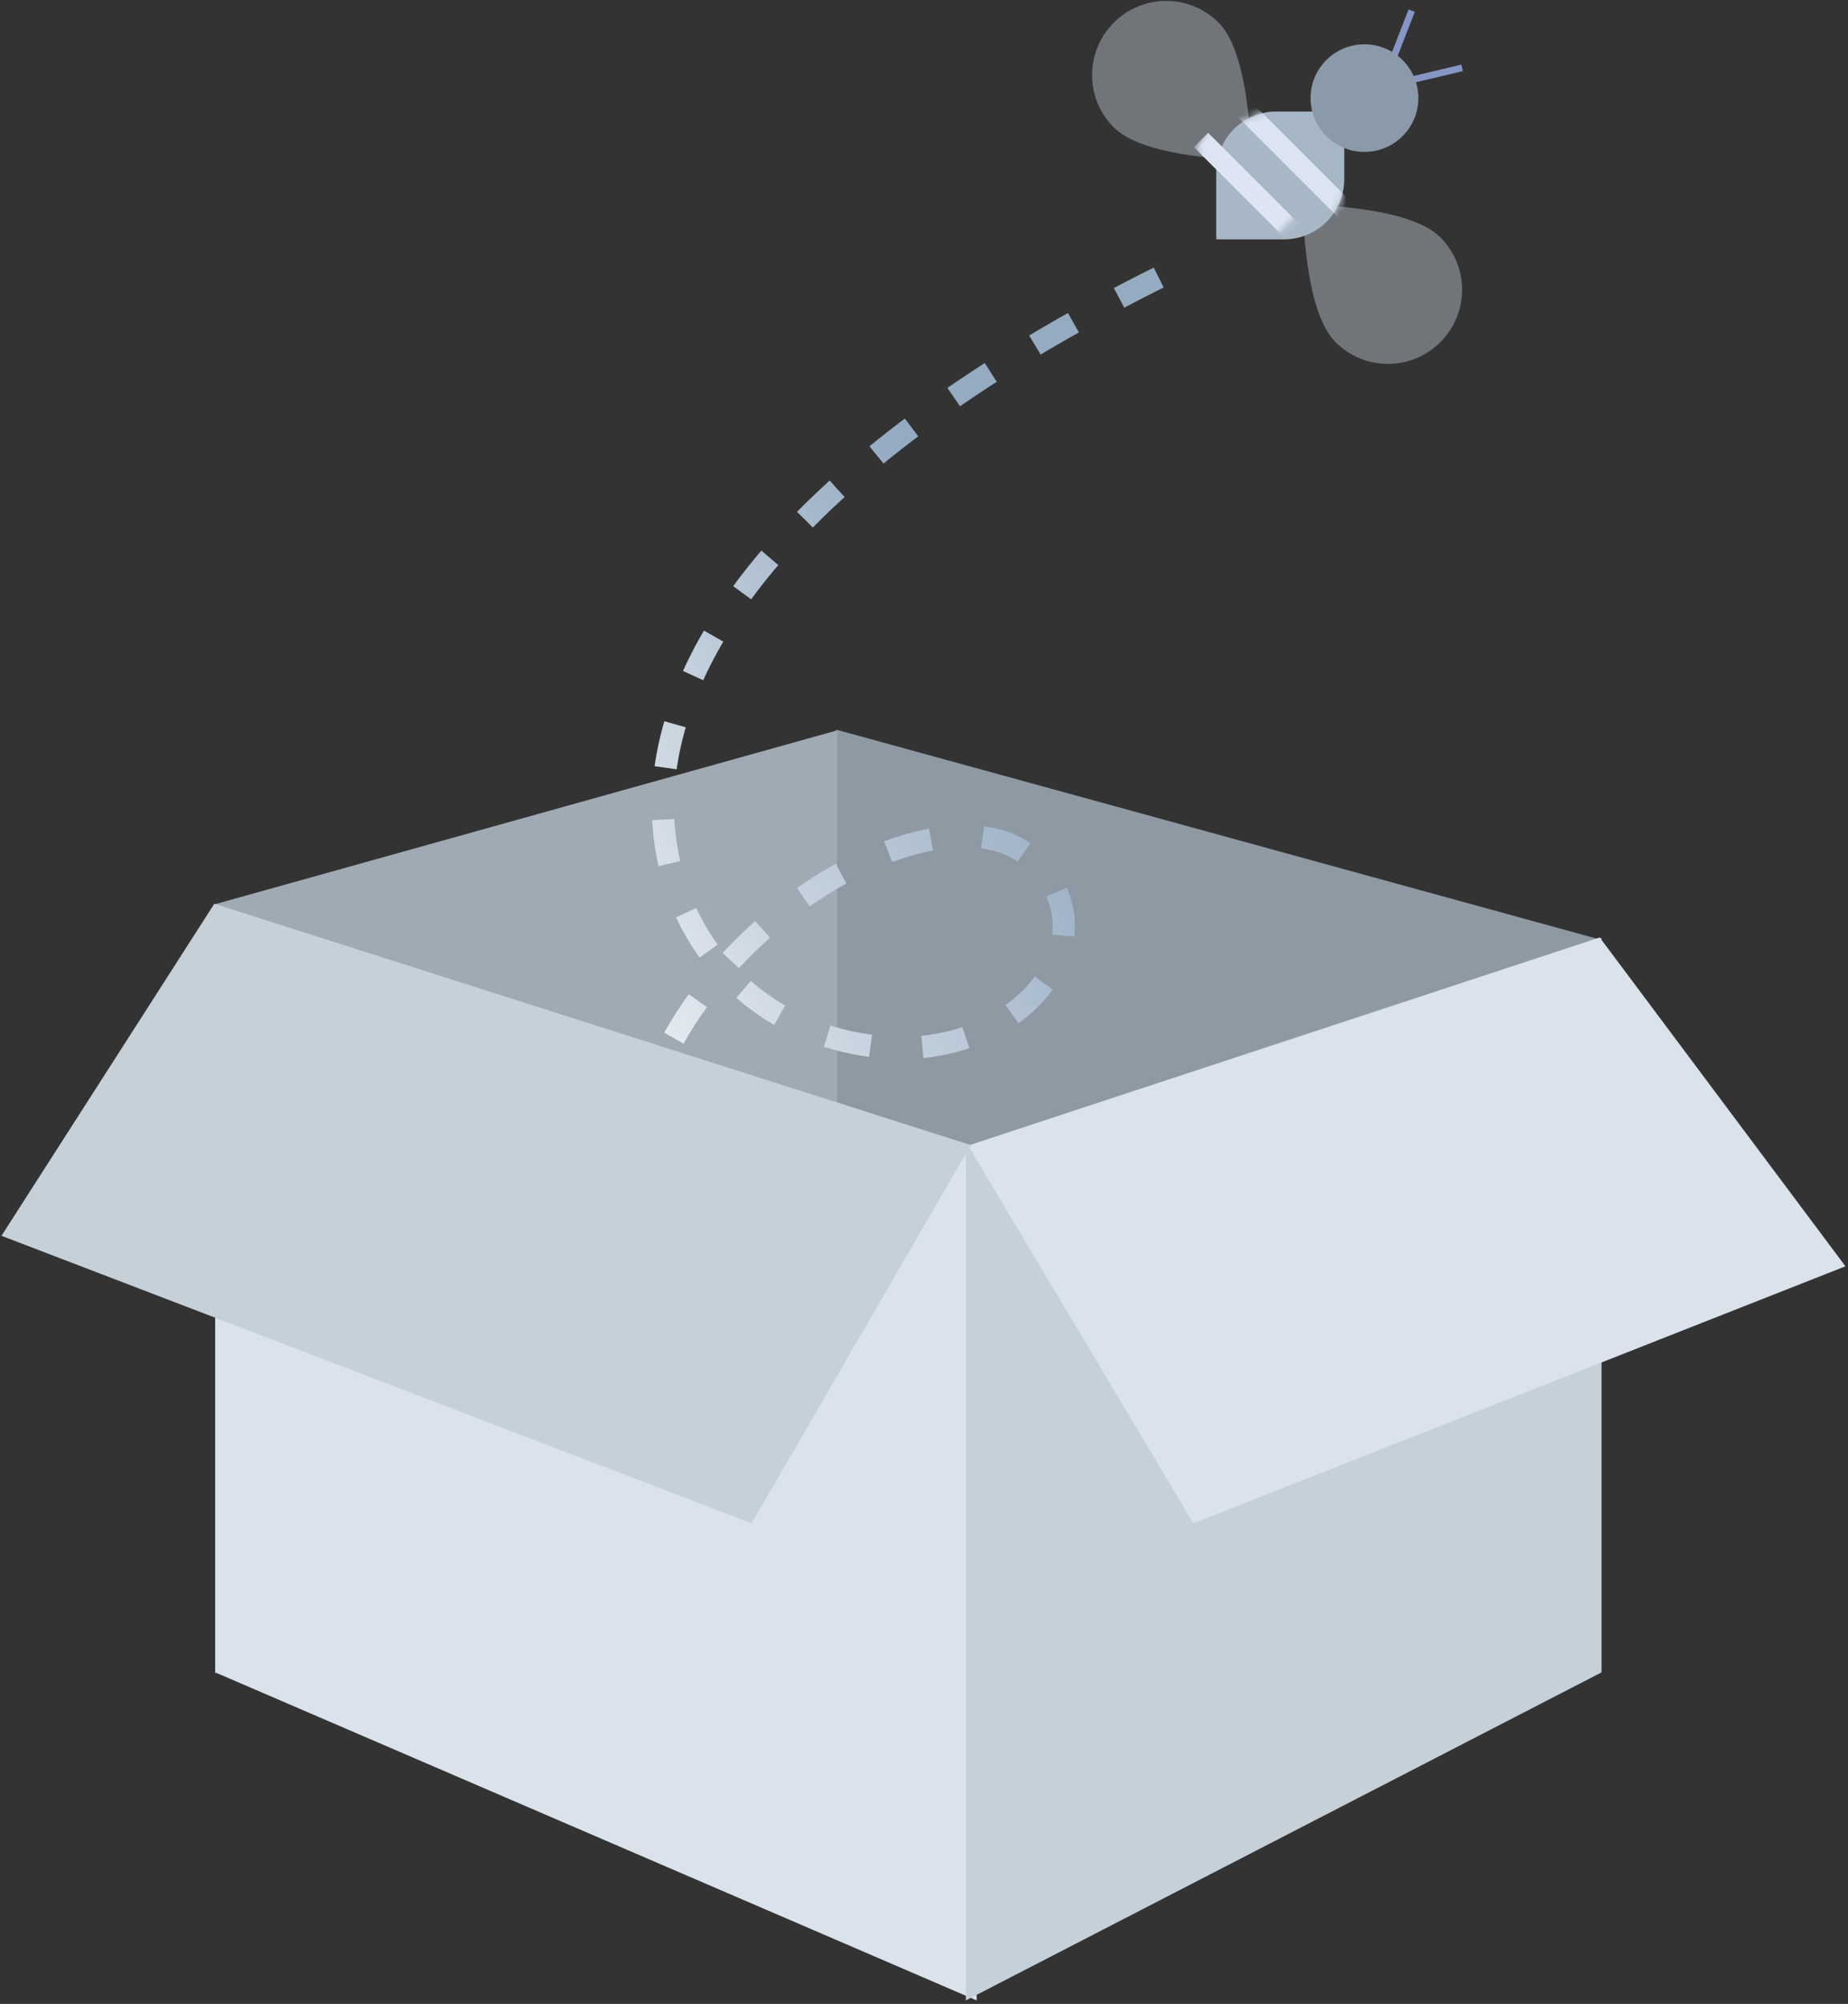 <svg xmlns="http://www.w3.org/2000/svg" xmlns:xlink="http://www.w3.org/1999/xlink" width="249" height="270" viewBox="0 0 249 270">
    <rect x="0" y="0" width="249" height="270" fill="#333333" stroke="none"/>
    <defs>
        <linearGradient id="a" x1="50%" x2="0%" y1="13.071%" y2="67.741%">
            <stop offset="0%" stop-color="#95ABC2"/>
            <stop offset="100%" stop-color="#FFF"/>
        </linearGradient>
        <path id="b" d="M8.1 0h9.146v9.119a8.1 8.1 0 0 1-8.1 8.1H0V8.1A8.1 8.1 0 0 1 8.1 0z"/>
    </defs>
    <g fill="none" fill-rule="evenodd">
        <path fill="#8E99A3" d="M112.677 98.313l102.595 28.191v98.644L112.677 180.95z"/>
        <path fill="#A0AAB5" d="M112.794 98.41L29 121.825V225.48l83.794-44.865z"/>
        <path stroke="url(#a)" stroke-dasharray="6,7" stroke-width="3" d="M81.763 223.082c-23.154-6.778-63.818-6.173-79.09-45.784-13.995-36.304 37.634-71.244 52.078-55.947 10.236 10.84-2.884 26.472-21.09 24.716-20.49-1.977-32.603-20.302-28.563-40.013 8.015-39.1 69.635-64.969 72.233-66.77" transform="translate(85 -5)"/>
        <g transform="translate(143 -5)">
            <path fill="#CED8E5" d="M25.659 26.633c-.388-9.802-1.88-16-4.475-18.595-3.893-3.893-10.21-3.888-14.109.011-3.9 3.9-3.904 10.216-.011 14.11 2.595 2.594 8.793 4.086 18.595 4.474zM32.49 32.518c.388 9.8 1.88 16 4.475 18.595 3.893 3.893 10.21 3.888 14.109-.012 3.9-3.899 3.904-10.216.011-14.109-2.595-2.595-8.793-4.087-18.595-4.474z" opacity=".4"/>
            <g transform="translate(20.877 20.031)">
                <mask id="c" fill="#fff">
                    <use xlink:href="#b"/>
                </mask>
                <use fill="#A8B7C5" xlink:href="#b"/>
                <path fill="#DDE5F2" d="M3.631.906h2.723v19.938H3.631z" mask="url(#c)" transform="rotate(-45 4.992 10.875)"/>
                <path fill="#DDE5F2" d="M2.427.258l1.925-1.926L18.45 12.43l-1.925 1.925z" mask="url(#c)"/>
            </g>
            <path stroke="#8696C5" stroke-width=".9" d="M47.383 15.717l6.625-1.576M44.66 12.998l2.549-6.557"/>
            <ellipse cx="40.846" cy="18.219" fill="#8B9AA8" rx="7.262" ry="7.25"/>
        </g>
        <path fill="#DAE2EC" d="M29 122.012l102.595 32.556v114.965L29 225.335z"/>
        <path fill="#C5D0D9" d="M215.79 126.377l-85.65 28.191v114.965l85.65-44.198z"/>
        <path fill="#DAE2EC" d="M215.547 126.31l33.11 44.31-87.868 34.628-30.347-50.897z"/>
        <path fill="#C5D0D9" d="M28.876 121.772L.198 166.51l101.076 38.738 29.53-50.958z"/>
    </g>
</svg>
